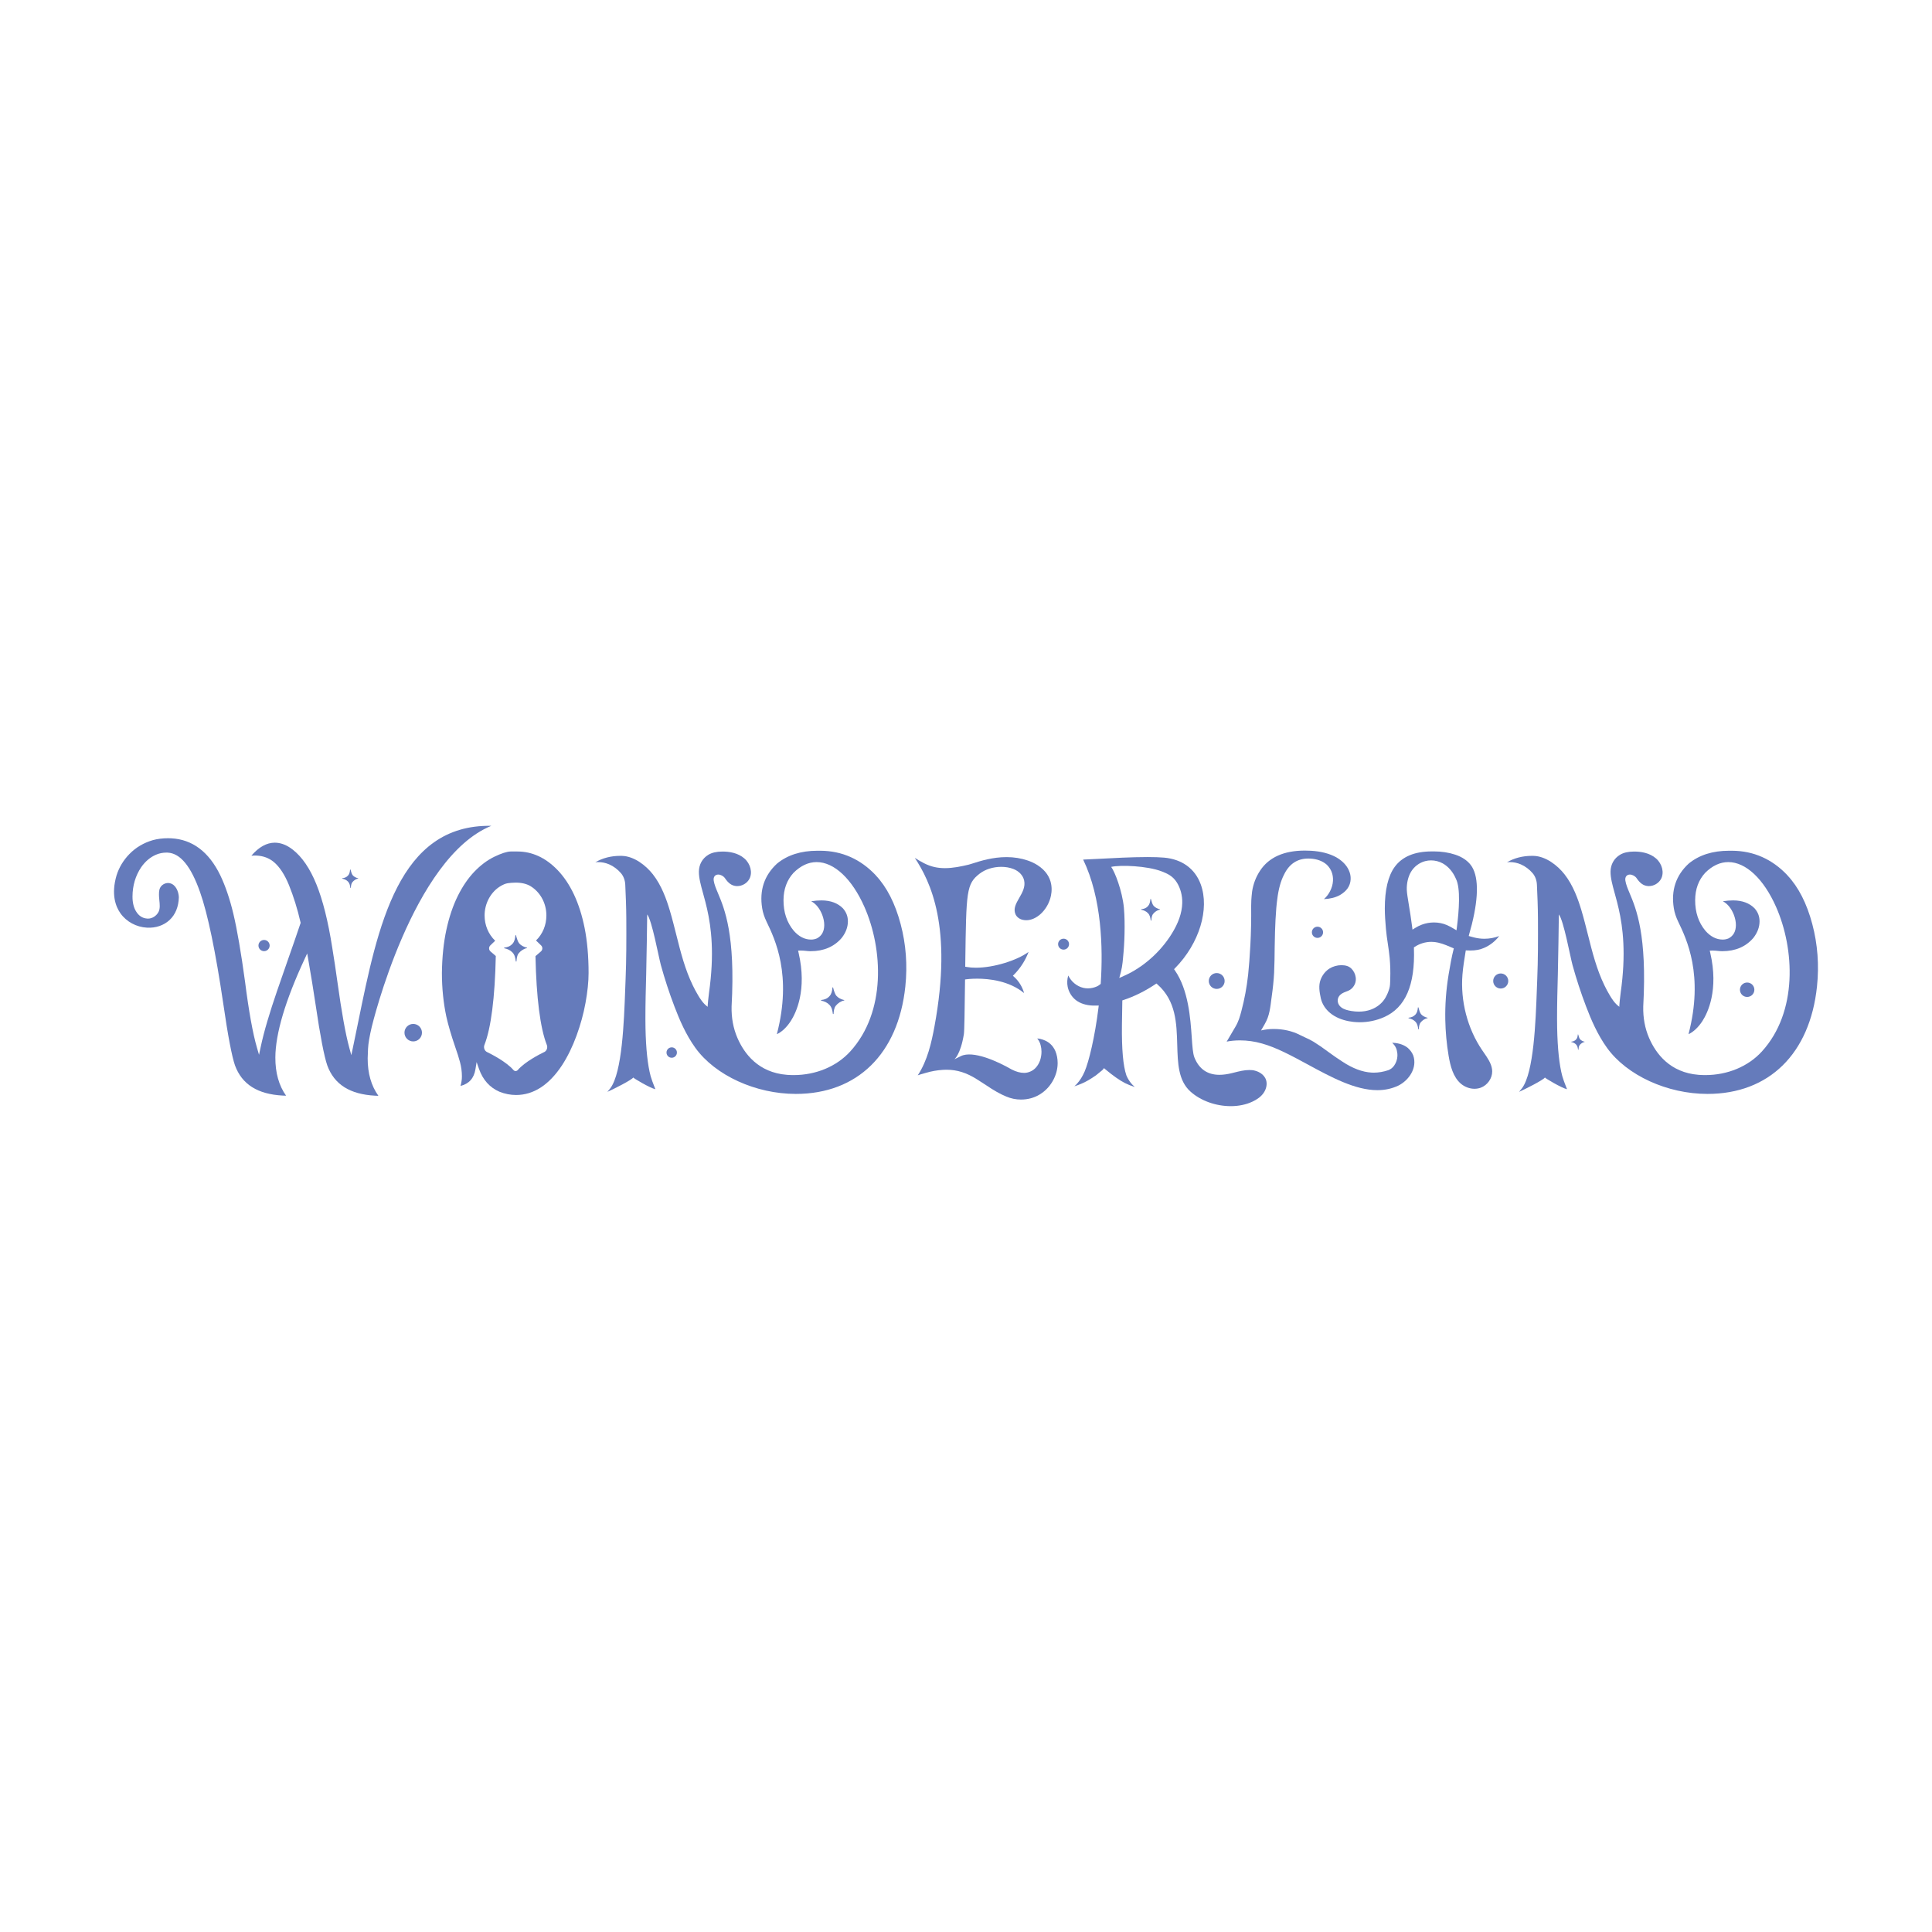 <?xml version="1.0" encoding="UTF-8"?>
<svg id="Layer_1" data-name="Layer 1" xmlns="http://www.w3.org/2000/svg" viewBox="0 0 1080 1080">
  <defs>
    <style>
      .cls-1 {
        fill: #657bbb;
        stroke-width: 0px;
      }
    </style>
  </defs>
  <g>
    <path class="cls-1" d="M286.52,527.53c-1.22,1.37-2.64,1.97-4.57,2.18-.22.02-.23.32-.02.37,1.76.38,3.3,1.06,4.52,2.33,1.3,1.34,1.62,3.06,1.88,4.94.03.23.37.23.39,0,.14-1.6.25-3.23,1.25-4.47,1.08-1.34,2.84-2.57,4.59-2.88.14-.02.14-.22,0-.25-1.67-.36-3.3-1.18-4.34-2.4-.73-.85-1.34-2.88-1.76-4.49-.05-.2-.34-.17-.36.03-.18,1.86-.49,3.42-1.58,4.65Z"/>
    <path class="cls-1" d="M194.57,489.4c-.85.96-1.85,1.38-3.2,1.52-.15.02-.16.23-.01.26,1.23.26,2.31.74,3.17,1.63.91.94,1.13,2.14,1.32,3.45.02.16.26.16.27,0,.1-1.12.18-2.26.88-3.13.75-.94,1.98-1.79,3.21-2.01.1-.02.09-.15,0-.17-1.17-.25-2.31-.83-3.04-1.68-.51-.6-.94-2.01-1.23-3.14-.04-.14-.24-.12-.25.02-.12,1.3-.34,2.4-1.11,3.26Z"/>
    <path class="cls-1" d="M463.75,556.8c-1.23,1.38-2.66,1.99-4.62,2.2-.22.02-.23.33-.02.37,1.78.38,3.33,1.07,4.57,2.36,1.31,1.36,1.63,3.09,1.9,4.98.03.23.37.23.39,0,.14-1.61.25-3.26,1.27-4.52,1.09-1.36,2.86-2.59,4.64-2.91.14-.03.14-.22,0-.25-1.68-.37-3.33-1.19-4.39-2.43-.73-.86-1.36-2.91-1.78-4.54-.05-.2-.34-.18-.36.03-.18,1.88-.49,3.46-1.6,4.7Z"/>
    <path class="cls-1" d="M881.08,581.02c-.71.8-1.54,1.15-2.67,1.27-.13.01-.14.19-.01.22,1.03.22,1.92.62,2.64,1.36.76.78.94,1.79,1.1,2.88.02.13.22.13.23,0,.08-.93.15-1.88.73-2.61.63-.78,1.66-1.5,2.68-1.68.08-.01.08-.13,0-.14-.97-.21-1.93-.69-2.53-1.4-.42-.5-.78-1.68-1.03-2.62-.03-.12-.2-.1-.21.02-.1,1.08-.28,2-.92,2.71Z"/>
    <path class="cls-1" d="M791.29,567.08c-1.02,1.14-2.2,1.65-3.81,1.82-.18.02-.19.27-.02.31,1.47.31,2.75.88,3.77,1.94,1.08,1.12,1.35,2.55,1.57,4.11.03.19.31.19.32,0,.11-1.33.21-2.69,1.05-3.73.9-1.12,2.36-2.14,3.83-2.4.12-.02.11-.18,0-.2-1.39-.3-2.75-.99-3.62-2-.6-.71-1.12-2.4-1.47-3.74-.04-.17-.28-.15-.3.03-.15,1.55-.41,2.85-1.32,3.88Z"/>
    <path class="cls-1" d="M641.8,506.46c-1,1.13-2.17,1.63-3.77,1.79-.18.02-.19.27-.02.3,1.45.31,2.71.87,3.72,1.92,1.07,1.11,1.33,2.52,1.55,4.06.03.19.3.19.32,0,.11-1.31.21-2.66,1.03-3.68.89-1.11,2.33-2.11,3.78-2.37.11-.02.11-.18,0-.2-1.37-.3-2.72-.97-3.58-1.98-.6-.7-1.11-2.37-1.45-3.7-.04-.16-.28-.14-.3.03-.15,1.53-.4,2.82-1.3,3.83Z"/>
    <circle class="cls-1" cx="680.15" cy="548.38" r="4.43"/>
    <circle class="cls-1" cx="375.49" cy="588.38" r="2.91"/>
    <circle class="cls-1" cx="594.54" cy="527.79" r="3.06"/>
    <circle class="cls-1" cx="976.67" cy="553.27" r="4.03"/>
    <circle class="cls-1" cx="147.61" cy="528.57" r="3.13"/>
    <circle class="cls-1" cx="736.48" cy="521.16" r="3.13"/>
    <circle class="cls-1" cx="230.99" cy="577.27" r="4.89"/>
    <circle class="cls-1" cx="838.92" cy="548.38" r="4.21"/>
  </g>
  <g>
    <path class="cls-1" d="M205.74,586.19c.13-2.82.83-6.91,2.07-12.16.23-.98,22.7-94.43,66.83-112.39-51.87-.88-63.39,55.61-74.53,110.28-.95,4.64-1.89,9.27-2.85,13.82l-.87,4.1-1.11-4.05c-2.09-7.6-4.33-20.03-6.67-36.97-.88-6.38-1.85-12.86-2.91-19.28-2.27-14.52-5.25-26.39-8.85-35.26-3.56-8.78-8-15.28-13.19-19.32-3.07-2.41-6.21-3.71-9.35-3.88-.23-.01-.46-.02-.69-.02-4.54,0-8.94,2.44-13.1,7.27.66-.06,1.3-.09,1.93-.09.37,0,.73.01,1.08.03,3.68.2,6.88,1.4,9.51,3.57,3.24,2.71,6.09,7.05,8.48,12.9,2.58,6.36,4.76,13.38,6.48,20.86l.06.28-.09.27c-2.26,6.71-4.6,13.49-6.96,20.14-2.14,6.09-4.2,12.02-6.18,17.8-1.98,5.75-3.78,11.35-5.35,16.64-1.58,5.3-2.87,10.32-3.84,14.93l-.84,3.97-1.14-3.89c-2.33-7.97-4.57-20.41-6.68-36.98-2.21-16.24-4.41-29.01-6.53-37.95-1.99-8.34-4.47-15.62-7.35-21.61-6.35-13.03-15.55-19.95-27.35-20.58-.59-.03-1.19-.05-1.8-.05-3.03,0-5.9.36-8.5,1.07-5.12,1.49-9.52,4.09-13.08,7.74-3.39,3.47-5.82,7.5-7.22,11.97-3.1,10.6-.52,17.39,2.2,21.22,3.33,4.69,8.87,7.68,14.83,8,4.88.26,9.34-1.25,12.58-4.25,3.29-3.04,5.09-7.49,5.22-12.78-.14-3.25-1.77-7.07-5-7.81-.1-.02-.2-.04-.3-.06-.17-.03-.34-.05-.5-.06-1.96-.1-3.95,1.08-4.74,2.81-.66,1.46-.59,3.28-.53,4.88.02.57.09,1.23.16,1.92.23,2.18.49,4.66-.4,6.45-1.12,2.26-3.52,3.83-5.84,3.83-.15,0-.3,0-.45-.01-2.69-.14-4.84-1.53-6.38-4.12-1.29-2.14-1.94-4.89-1.93-8.18.02-6.14,1.66-11.66,4.87-16.43,2.28-3.25,5.06-5.59,8.23-6.96,1.81-.8,3.84-1.2,6.03-1.2.18,0,.37,0,.55.02,7.07.38,12.98,7.58,18.07,22.03,4.3,12.13,8.68,33.19,13.02,62.58,2.56,17.69,4.76,29.24,6.51,34.3,3.89,10.62,12.63,16.15,26.72,16.9.61.03,1.23.06,1.86.07-4.02-5.65-6.04-12.82-6-21.35.05-13.33,5.58-31.91,16.43-55.23l1.37-2.94.56,3.19c1.53,8.74,2.93,17.34,4.16,25.58,2.56,17.39,4.76,28.78,6.51,33.84,3.89,10.62,12.63,16.15,26.72,16.9.61.03,1.22.06,1.85.07-4.01-5.58-6.02-12.63-5.99-20.98,0-.83.07-2.65.2-5.4Z"/>
    <path class="cls-1" d="M489.55,489.27c-8.51-9.02-18.9-13.63-30.89-13.7h-1.8c-9.11,0-16.68,2.41-22.46,7.16-7.16,6.56-9.97,14.97-8.34,24.99.39,2.43,1.21,4.95,2.43,7.47,4.71,9.76,14.41,29.86,5.78,62.91,2.67-1.16,5.48-3.79,7.78-7.34,2.92-4.52,9.19-17.29,4.37-38.14l-.28-1.2,1.23-.05c.17,0,.34,0,.51,0,.91,0,1.81.09,2.68.18.84.09,1.63.17,2.42.17h.19c7.3,0,13.15-2.51,17.35-7.42,2.28-2.92,3.44-6.02,3.46-9.19.02-2.84-.92-5.27-2.82-7.39-2.87-2.88-6.84-4.36-11.81-4.39h-.18c-1.8,0-3.7.16-5.68.48,2.65,1.44,4.7,3.96,6.12,7.54.77,2.03,1.16,3.97,1.15,5.77-.02,3.52-1.37,6.01-4.09,7.44-1.04.45-2.13.67-3.29.67-3.57-.02-6.82-1.68-9.67-4.94-3.84-4.6-5.76-10.37-5.72-17.14.03-6.09,1.9-11.2,5.58-15.22,4-4,8.35-6.02,12.94-6.02,9.81,0,19.8,9.38,26.73,25.09,10.32,23.41,12.23,58.67-7.97,80.8-7.65,8.38-19.18,13.18-31.64,13.18-1.22,0-2.46-.05-3.68-.14-16.08-1.25-23.94-11.9-27.71-20.61-2.32-5.36-3.42-11.28-3.27-17.64,2.2-39.93-3.94-54.57-7.62-63.31-1.13-2.69-2.02-4.82-2.36-6.96-.17-1.1.01-1.98.55-2.61.46-.54,1.16-.83,1.96-.83,1.38,0,2.97.86,3.77,2.04,1.91,2.81,3.74,4.12,6.13,4.37.24.02.49.04.73.04,2.8,0,5.54-1.63,6.82-4.07,1.82-3.47.62-8.35-2.79-11.35-3.65-3.22-8.64-3.89-12.19-3.89h-.18c-3.28.02-5.82.61-7.79,1.79-3.35,2.01-5.28,5.45-5.31,9.45-.02,3.54,1.02,7.34,2.35,12.15.44,1.6.88,3.2,1.29,4.8.67,2.6,1.26,5.21,1.76,7.85.6,3.16,1.05,6.35,1.36,9.55.37,3.84.54,7.7.54,11.56,0,4.64-.26,9.27-.7,13.89-.25,2.65-.57,5.28-.94,7.92-.19,1.36-.92,7.68-.7,7.83-2.69-1.83-4.52-4.99-5.32-6.31-1.12-1.85-2.14-3.77-3.08-5.72-2.13-4.42-3.83-9.03-5.27-13.71-1.49-4.84-2.74-9.83-3.95-14.65-1.12-4.44-2.27-9.04-3.6-13.49-1.83-6.12-4.57-13.96-9.48-20.21-3.81-4.85-10.36-10.1-17.32-10.29-.29,0-.58-.01-.87-.01-5.22,0-10.02,1.26-13.95,3.6.34-.05.68-.09,1.04-.1.17,0,.35,0,.53,0,2.15,0,4.24.43,6.2,1.28,2.42,1.04,4.82,2.85,6.59,4.95,1.42,1.68,2.26,3.96,2.37,6.41.26,5.79.55,12.36.58,18.89.05,12.02.06,22.86-.4,33.94-.07,1.66-.13,3.44-.2,5.31-.68,18.61-1.71,46.73-8.31,55.62-.5.66-1.05,1.34-1.65,2.03,3.2-1.42,13.53-6.59,14.46-8.03-.17.26,9.58,6.02,12.36,6.55-.18-.46-.4-1-.66-1.66-.67-1.69-1.56-4.04-1.99-5.63-1.67-6.19-2.64-15.26-2.88-26.95-.03-1.69-.05-3.39-.05-5.08-.01-8.34.22-16.81.44-25.01.21-7.72.52-29.09.56-33.37,2.67,3.29,6.36,23.64,7.65,28.33,2.15,7.8,4.7,15.58,7.58,23.13,2.77,7.27,6.34,15.7,11.72,23.15,11.11,15.38,33.67,25.72,56.14,25.72,34.38,0,57.26-22.45,61.21-60.04,1.25-11.91.37-23.65-2.62-34.89-3.06-11.55-7.74-20.71-13.91-27.25Z"/>
    <path class="cls-1" d="M311.41,486.09c-6.56-6.7-14.03-10.1-22.2-10.1h-3.78c-2.1.05-5.15,1.04-9.06,2.92-3.93,1.89-7.68,4.7-11.17,8.33-3.5,3.65-6.63,8.23-9.3,13.62-2.68,5.42-4.83,11.77-6.37,18.89-1.55,7.13-2.39,15.26-2.5,24.16,0,8.43.83,16.62,2.46,24.33,1.09,4.87,2.78,10.64,5.02,17.14,1.06,2.98,1.94,5.79,2.63,8.35.71,2.62,1.07,5.32,1.07,8,0,1.75-.27,3.54-.8,5.33,4.8-1.21,7.55-4.3,8.38-9.4l.64-3.95,1.32,3.78c2.16,6.15,6.03,10.47,11.5,12.82,3.01,1.19,6.12,1.8,9.23,1.8,9.74,0,18.37-5.56,25.64-16.53,3.15-4.84,5.88-10.41,8.13-16.56,2.26-6.17,3.96-12.36,5.05-18.38,1.14-6.25,1.72-11.88,1.72-16.72,0-9.32-.75-17.78-2.21-25.15-2.82-14.09-7.99-25.08-15.38-32.67ZM304.21,588.1c-2.45,1.18-10.76,5.41-14.78,10.06-.31.35-.75.56-1.2.56s-.9-.2-1.2-.56c-4.02-4.65-12.33-8.87-14.78-10.06-1.4-.68-2.05-2.47-1.45-4,3.68-9.31,5.88-26.48,6.35-49.69l-2.96-2.55c-.49-.42-.78-1.03-.79-1.67-.02-.64.24-1.26.7-1.71l2.7-2.61c-3.77-3.59-5.91-8.68-5.91-14.13,0-6.41,3.12-12.5,8.13-15.9.81-.55,1.7-1.04,2.72-1.5,1.37-.62,2.92-.75,4.06-.84.83-.07,1.65-.11,2.43-.11,3.36,0,6.17.67,8.34,1.98,2.55,1.55,4.71,3.79,6.26,6.48,1.7,2.96,2.6,6.38,2.6,9.89,0,5.4-2.1,10.44-5.8,14l2.84,2.74c.46.45.72,1.07.7,1.71s-.31,1.25-.79,1.67l-3.05,2.63c.48,23.18,2.67,40.33,6.34,49.62.61,1.53-.04,3.32-1.44,4Z"/>
    <path class="cls-1" d="M583.02,581.18c-1.02-.35-2.11-.59-3.22-.7.08.1.16.19.24.3.77,1,1.34,2.16,1.67,3.43.32,1.23.49,2.46.49,3.67,0,1.62-.26,3.25-.79,4.9-1.12,3-2.88,5.06-5.23,6.12-1.22.57-2.46.85-3.69.85-2.14,0-4.46-.63-6.94-1.9-7.97-4.61-21.69-10.79-28.41-7.48l-3.64,1.79s3.47-2.64,5.31-14.03c.31-1.91.45-13.77.62-27.5l.04-3.1.86-.12c.1-.01,2.4-.33,5.93-.33,6.4,0,17.81,1.11,26.22,8.08-.98-3.48-2.9-6.65-5.49-8.99l-.79-.71.75-.76c3.49-3.53,6.23-7.83,8.04-12.59-6.51,4.79-19.42,8.85-29.48,8.85-1.85,0-3.56-.14-5.09-.42l-.85-.15.04-2.9c.53-39.26.59-43.36,8.01-49.11,3.13-2.42,7.53-3.81,12.09-3.81,2.43,0,4.78.41,6.8,1.2,3.11,1.21,5.34,3.58,5.97,6.34.83,3.64-.97,6.79-2.72,9.83-1.77,3.08-3.44,6-2.1,9.11.63,1.48,2.12,2.66,3.89,3.1.7.17,1.42.26,2.14.26,5.6,0,11.38-5.27,13.44-12.25,1.04-3.52,2.42-12.36-7.11-18.51-1.62-1.04-3.48-1.93-5.54-2.63-3.66-1.25-7.63-1.89-11.81-1.89-7.83,0-14.58,2.15-18.61,3.44-1.07.34-1.92.61-2.55.77-4.25,1.02-8.8,1.96-13.24,1.96-2.12,0-4.05-.2-5.92-.62-4.18-.94-7.65-3.03-10.98-5.14,8.62,13.09,21.33,38.48,10.99,94.31-1.66,8.96-3.88,18.98-9.32,27.25,1.16-.41,2.35-.75,3.39-1.04.39-.11.74-.21,1.06-.3,3.14-.94,6.38-1.51,9.65-1.71.66-.04,1.31-.06,1.95-.06,5.95,0,11.22,1.66,17.09,5.39l5,3.21c4.26,2.92,8.07,5.06,11.32,6.38,2.64,1.12,5.4,1.69,8.2,1.69,3.84,0,7.35-.94,10.43-2.8,3.44-2.08,6.11-4.99,7.94-8.67,1.43-2.87,2.16-5.89,2.16-8.97,0-2.38-.43-4.63-1.27-6.66-1.4-3.18-3.66-5.25-6.91-6.35Z"/>
    <path class="cls-1" d="M699.67,598.21c-.45-.04-.91-.06-1.36-.06-2.77,0-5.62.72-8.37,1.41l-1.2.3c-2.64.65-4.96.97-7.09.97-6.67,0-11.37-3.25-13.95-9.66-.88-2.18-1.16-6.22-1.51-11.33-.73-10.51-1.82-26.41-9.41-37.38l-.48-.69.59-.6c13.52-13.73,19.4-33,14.31-46.87-3.2-8.71-10.47-14-20.45-14.88-2.39-.21-5.51-.32-9.27-.32-8.87,0-19.61.58-27.45,1-3.72.2-6.76.36-8.54.41,10.42,21.57,11.13,49.33,9.84,69.04l-.03.46-.36.28c-.61.47-1.12.85-1.64,1.07-1.62.74-3.41,1.14-5.16,1.14-.84,0-1.67-.09-2.47-.27-3.69-.83-6.86-3.48-8.51-6.93-.62,2.03-.74,4.24-.32,6.33.6,2.93,2.26,5.63,4.56,7.42,2.38,1.86,5.67,2.93,9.48,3.07.36,0,.72.01,1.08.01s.71,0,1.06-.01l1.18-.03-.14,1.17c-1.99,16.35-5.41,30.37-7.77,35.78-1.15,2.67-2.59,4.96-4.28,6.81-.15.21-.47.53-1.46,1.39,1.36-.4,2.71-.9,4.06-1.49,2.24-.91,4.96-2.48,8.04-4.63,3.36-2.67,3.82-3.15,3.84-3.17l.64-.86.82.69c4.24,3.55,7.92,6.13,10.95,7.68,1.63.82,3.42,1.54,5.44,2.18-1-.93-1.74-1.71-2.25-2.35-1.01-1.3-1.83-2.7-2.46-4.21-1.81-5.37-2.61-14.59-2.46-28.18l.22-13.67.69-.23c5.94-1.95,12.07-4.99,17.72-8.78l.65-.44.59.52c10.36,9.18,10.7,21.67,11.04,33.75.29,10.3.56,20.02,7.41,26.16,5.69,5.1,14.11,8.14,22.52,8.14h0c4.38,0,8.54-.86,12.03-2.49,2.86-1.32,4.9-2.89,6.26-4.81,1.61-2.25,2.16-5.04,1.45-7.29-1.09-3.45-4.83-5.29-8.04-5.58ZM653.87,523.74c-1.7,2.54-3.59,4.94-5.64,7.2-2.05,2.25-4.26,4.36-6.62,6.3-2.34,1.93-4.83,3.68-7.42,5.24-2.14,1.29-4.36,2.38-6.63,3.39-.63.28-1.25.55-1.89.82.07-.24.15-.49.22-.73.51-1.75.93-3.52,1.27-5.31.33-1.75.46-3.55.64-5.32.45-4.51.73-9.02.82-13.4.1-4.84.07-9.69-.36-14.52-.93-9.5-5.1-20.18-7.11-22.81,5.24-1.21,20.19-.57,28.16,2.48,3.31,1.27,6.23,2.6,8.48,6.11,2.12,3.32,3.22,7.48,3.09,11.72-.17,5.47-2.14,11.14-6.03,17.32-.32.5-.64,1-.97,1.5Z"/>
    <path class="cls-1" d="M787.12,585.9c-2.13-1.77-4.93-2.77-8.3-2.96-.19-.01-.39-.02-.59-.02.17.15.34.31.49.47,1.06,1.12,1.76,2.34,2.08,3.62.3,1.2.42,2.34.36,3.37-.1,1.92-.71,3.69-1.8,5.27-.83,1.2-1.92,2.06-3.26,2.58-2.74.92-5.48,1.39-8.13,1.39-.43,0-.87-.01-1.3-.04-5.1-.29-10.59-2.36-16.31-6.16-2.52-1.62-5.07-3.38-7.58-5.23-3.15-2.36-5.85-4.22-8.5-5.86-1.5-.92-3.03-1.63-4.65-2.37-.97-.44-1.97-.9-2.96-1.41-4.48-2.31-9.49-3.31-14.51-3.34-2.43-.02-4.87.26-7.23.82,1.31-2.3,2.79-4.55,3.71-7.04.9-2.42,1.33-4.99,1.68-7.53.08-.59.16-1.18.23-1.76.1-.78.2-1.56.31-2.33.7-4.92,1.16-9.35,1.38-13.55.19-4.65.3-9.49.32-14.39.09-6.25.25-11.4.46-15.32.26-4.87.59-8.7.97-11.35.67-5.65,1.96-10.33,3.81-13.87,2.86-5.94,7.42-8.96,13.55-8.96.36,0,.73,0,1.11.03,3.77.21,6.85,1.34,9.19,3.39,2.51,2.44,3.68,5.47,3.49,9.02-.11,2.02-.67,4-1.67,5.89-.84,1.65-1.97,3.1-3.38,4.35,3.42-.14,6.4-.88,8.85-2.21,3.9-2.24,5.89-5.14,6.08-8.87.09-1.7-.26-3.43-1.06-5.15-1.31-2.83-3.66-5.23-6.96-7.14-3.84-2.11-8.6-3.34-14.14-3.66-1.17-.07-2.32-.1-3.43-.1-11.71,0-20.13,3.77-25.02,11.2-2.34,3.53-3.85,7.48-4.48,11.71-.22,1.88-.37,3.52-.44,4.85l-.08,3.18c.08,7.5-.07,14.83-.44,21.79-.36,6.66-.78,12.26-1.25,16.63-.8,7.13-2.03,13.78-3.77,20.33-.85,3.18-1.52,5.7-3.37,8.85l-4.86,8.26c2.08-.45,4.84-.7,7.34-.7,4.2,0,8.35.58,12.34,1.73,8.07,2.22,16.62,6.85,25.66,11.75,13.01,7.06,26.46,14.35,38.9,14.35,4.29,0,8.15-.85,11.79-2.58,5.82-2.94,10.68-9.86,8.25-16.85-.63-1.54-1.62-2.92-2.91-4.08Z"/>
    <path class="cls-1" d="M824.23,524.09c-.73-.18-1.49-.38-2.25-.59l-.95-.27.24-.96c.56-2.24,1.04-3.9,1.32-4.89.04-.16.08-.29.12-.4l.11-.46c3.93-15.92,3.69-27.34-.7-33.04-1.92-2.49-4.89-4.47-8.58-5.7-3.65-1.22-7.71-1.84-12.06-1.84-.37,0-.73,0-1.13.01-9.57,0-16.54,2.92-20.72,8.67-3.66,5.03-5.51,12.84-5.51,23.22,0,3.87.33,7.83.62,11.32.23,2.79.65,5.61,1.06,8.33.39,2.62.8,5.34,1.04,8.05.34,3.82.45,7.68.32,11.48-.01.32-.02.65-.02.98-.03,1.54-.06,3.13-.5,4.62-.54,1.85-1.28,3.57-2.18,5.12-1.73,2.99-4.61,5.34-8.09,6.62-2.08.76-4.36,1.15-6.79,1.15-1.36,0-2.76-.12-4.16-.36-2.01-.34-4.1-.79-5.76-2.11-1.82-1.45-2.39-3.87-1.35-5.76.56-1.02,1.52-1.82,2.93-2.46.43-.19.87-.36,1.31-.53.57-.21,1.11-.42,1.61-.68,1.68-.87,2.99-2.51,3.51-4.37,1.03-3.65-1.2-8.14-4.59-9.23-.98-.32-2.05-.47-3.2-.47-2.36,0-4.8.69-6.7,1.89-2.17,1.37-3.91,3.54-4.91,6.1-1.31,3.36-.68,7.02.07,10.48.68,3.15,2.57,6.11,5.32,8.35,2.71,2.21,6.21,3.73,10.41,4.52.83.16,1.68.28,2.53.37,1.17.13,2.37.19,3.56.19,4.66,0,9.36-.99,13.59-2.88,11.9-5.29,17.35-17.85,16.65-38.39l-.02-.57.48-.31c2.8-1.83,6.02-2.79,9.31-2.79,1.28,0,2.56.15,3.79.44,3.16.75,5.75,1.96,8.73,3.21-1.3,5.14-2.08,9.74-2.9,14.61-.03.19-.06.38-.09.57-1.33,8.16-1.93,16.51-1.77,24.81.13,6.73.76,13.48,1.86,20.06.95,5.63,2.5,11.89,6.86,15.6,2.12,1.8,4.89,2.84,7.6,2.84,1.22,0,2.4-.21,3.5-.61,3.76-1.39,6.45-5.24,6.4-9.15,0-.38-.03-.76-.08-1.15-.44-3.33-2.55-6.38-4.6-9.32-.32-.47-.64-.93-.96-1.39-8.18-12.05-12.18-27.45-10.98-42.25.34-4.17,1.03-8.39,1.69-12.47l.17-1.04.91.04c.56.03,1.12.04,1.68.04,2.98,0,5.37-.46,7.74-1.5,3.27-1.43,6.15-3.72,8.34-6.58-2.61.99-5.41,1.51-8.28,1.51-1.88,0-3.74-.23-5.54-.67ZM814.39,518.51l-.2,1.54-1.33-.79c-1.24-.74-2.58-1.51-3.96-2.11-2.29-.99-4.74-1.49-7.29-1.49-2.29,0-4.55.4-6.74,1.2-1.31.48-2.63,1.14-3.92,1.95l-1.36.86-.2-1.59c-.55-4.47-1.25-8.68-1.8-12.06-.62-3.78-1.11-6.76-1.18-8.59-.12-3.66.73-7.32,2.33-10.04,1.75-2.95,4.64-5.14,7.94-6.01,1.07-.28,2.18-.42,3.3-.42,2.26,0,4.51.57,6.49,1.66,3.12,1.71,5.76,4.78,7.39,8.6,2.69,5.28,1.77,17.76.53,27.3Z"/>
    <path class="cls-1" d="M999.17,489.27c-8.51-9.02-18.9-13.63-30.89-13.7h-1.8c-9.11,0-16.68,2.41-22.46,7.16-7.16,6.56-9.97,14.97-8.34,24.99.39,2.43,1.21,4.95,2.43,7.47,4.71,9.76,14.41,29.86,5.78,62.91,2.67-1.16,5.48-3.79,7.78-7.34,2.92-4.52,9.19-17.29,4.37-38.14l-.28-1.2,1.23-.05c.17,0,.34,0,.51,0,.91,0,1.81.09,2.68.18.84.09,1.63.17,2.42.17h.19c7.3,0,13.15-2.51,17.35-7.42,2.28-2.92,3.44-6.02,3.46-9.19.02-2.84-.92-5.27-2.82-7.39-2.87-2.88-6.84-4.36-11.81-4.39h-.18c-1.8,0-3.7.16-5.68.48,2.65,1.44,4.7,3.96,6.12,7.54.77,2.03,1.16,3.97,1.15,5.77-.02,3.52-1.37,6.01-4.09,7.44-1.04.45-2.13.67-3.29.67-3.57-.02-6.82-1.68-9.67-4.94-3.84-4.6-5.76-10.37-5.72-17.14.03-6.09,1.9-11.2,5.58-15.22,4-4,8.35-6.02,12.94-6.02,9.81,0,19.8,9.38,26.73,25.09,10.32,23.41,12.23,58.67-7.97,80.8-7.65,8.38-19.18,13.18-31.64,13.18-1.22,0-2.46-.05-3.68-.14-16.08-1.25-23.94-11.9-27.71-20.61-2.32-5.36-3.42-11.28-3.27-17.64,2.2-39.93-3.94-54.57-7.62-63.31-1.13-2.69-2.02-4.82-2.36-6.96-.17-1.1.01-1.98.55-2.61.46-.54,1.16-.83,1.96-.83,1.38,0,2.97.86,3.77,2.04,1.91,2.81,3.74,4.12,6.13,4.37.24.02.49.04.73.04,2.8,0,5.54-1.63,6.82-4.07,1.82-3.47.62-8.35-2.79-11.35-3.65-3.22-8.64-3.89-12.19-3.89h-.18c-3.28.02-5.82.61-7.79,1.79-3.35,2.01-5.28,5.45-5.31,9.45-.02,3.54,1.02,7.34,2.35,12.15.44,1.6.88,3.2,1.29,4.8.67,2.6,1.26,5.21,1.76,7.85.6,3.16,1.05,6.35,1.36,9.55.37,3.84.54,7.7.54,11.56,0,4.64-.26,9.27-.7,13.89-.25,2.65-.57,5.28-.94,7.92-.19,1.36-.92,7.68-.7,7.83-2.69-1.83-4.52-4.99-5.32-6.31-1.12-1.85-2.14-3.77-3.08-5.72-2.13-4.42-3.83-9.03-5.27-13.71-1.49-4.84-2.74-9.83-3.95-14.65-1.12-4.44-2.27-9.04-3.6-13.49-1.83-6.12-4.57-13.96-9.48-20.21-3.81-4.85-10.36-10.1-17.32-10.29-.29,0-.58-.01-.87-.01-5.22,0-10.02,1.26-13.95,3.6.34-.05.68-.09,1.04-.1.17,0,.35,0,.53,0,2.15,0,4.24.43,6.2,1.28,2.42,1.04,4.82,2.85,6.59,4.95,1.42,1.68,2.26,3.96,2.37,6.41.26,5.79.55,12.36.58,18.89.05,12.02.06,22.86-.4,33.94-.07,1.66-.13,3.44-.2,5.31-.68,18.61-1.71,46.73-8.31,55.62-.5.66-1.05,1.34-1.65,2.03,3.2-1.42,13.53-6.59,14.46-8.03-.17.26,9.58,6.02,12.36,6.55-.18-.46-.4-1-.66-1.66-.67-1.69-1.56-4.04-1.99-5.63-1.67-6.19-2.64-15.26-2.88-26.95-.03-1.69-.05-3.39-.05-5.08-.01-8.34.22-16.81.44-25.01.21-7.72.52-29.09.56-33.37,2.67,3.29,6.36,23.64,7.65,28.33,2.15,7.8,4.7,15.58,7.58,23.13,2.77,7.27,6.34,15.7,11.72,23.15,11.11,15.38,33.67,25.72,56.14,25.72,34.38,0,57.26-22.45,61.21-60.04,1.25-11.91.37-23.65-2.62-34.89-3.06-11.55-7.74-20.71-13.91-27.25Z"/>
  </g>
</svg>